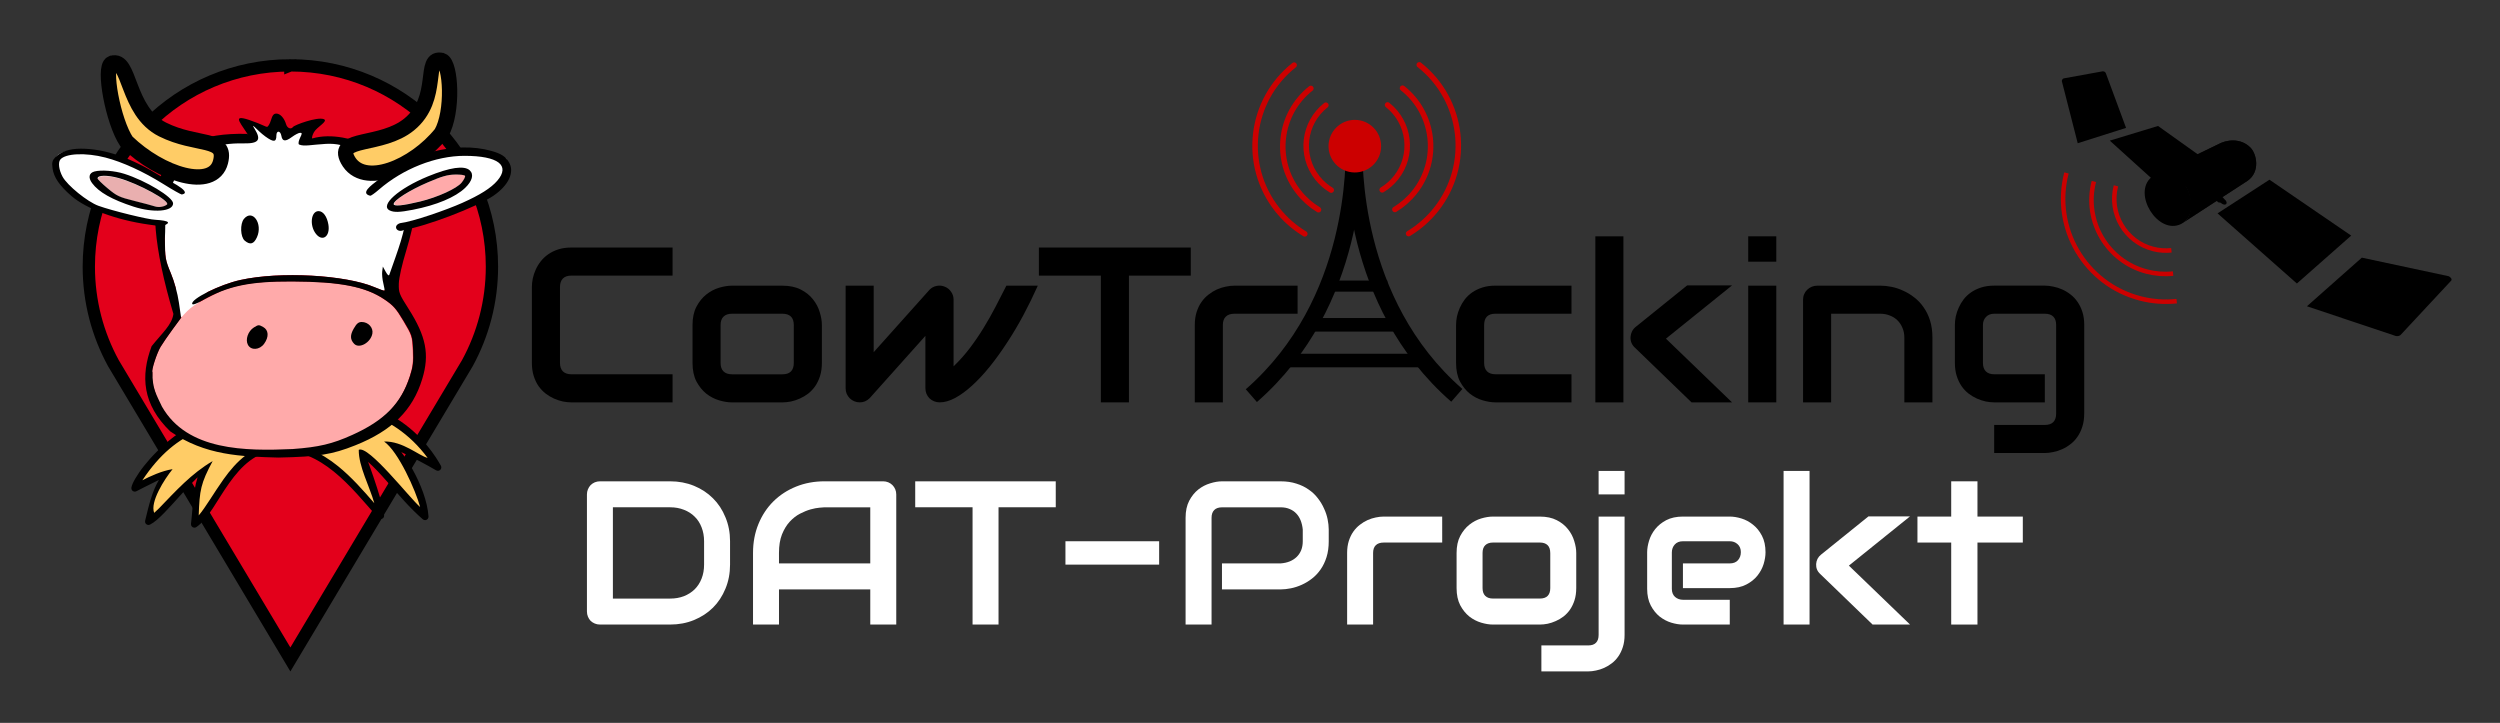 <?xml version="1.0" encoding="UTF-8" standalone="no"?>
<!-- Generator: Adobe Illustrator 16.0.4, SVG Export Plug-In . SVG Version: 6.00 Build 0)  -->

<svg
   xmlns:dc="http://purl.org/dc/elements/1.1/"
   xmlns:cc="http://creativecommons.org/ns#"
   xmlns:rdf="http://www.w3.org/1999/02/22-rdf-syntax-ns#"
   xmlns:svg="http://www.w3.org/2000/svg"
   xmlns="http://www.w3.org/2000/svg"
   xmlns:sodipodi="http://sodipodi.sourceforge.net/DTD/sodipodi-0.dtd"
   xmlns:inkscape="http://www.inkscape.org/namespaces/inkscape"
   version="1.1"
   id="svg2"
   sodipodi:docname="CowTracking_1.svg"
   inkscape:export-filename="/home/stefan/cow-Logos.jpg"
   inkscape:version="0.91 r13725"
   inkscape:export-ydpi="90"
   inkscape:export-xdpi="90"
   x="0px"
   y="0px"
   width="415"
   height="120"
   viewBox="0 0 415 120"
   enable-background="new 0 0 415 700"
   xml:space="preserve"><rect x="0" y="0" width="415" height="120" fill="#333333" stroke="none"/><defs
     id="defs413" /><sodipodi:namedview
     inkscape:cy="-196.89761"
     inkscape:cx="87.409373"
     inkscape:zoom="0.98655546"
     showgrid="false"
     guidetolerance="10"
     gridtolerance="10"
     objecttolerance="10"
     borderopacity="1"
     pagecolor="#ffffff"
     bordercolor="#666666"
     id="namedview72"
     inkscape:current-layer="svg2"
     inkscape:window-maximized="1"
     inkscape:window-y="27"
     inkscape:window-x="0"
     inkscape:window-height="1016"
     inkscape:window-width="1920"
     inkscape:pageshadow="2"
     inkscape:pageopacity="0"
     borderlayer="true" /><g
     id="flowRoot5428"
     transform="translate(0,-580)" /><g
     id="g4631-3-4-7"
     transform="translate(491.308,-1108.283)" /><g
     id="g64"
     transform="translate(1.014,-3.246)"><path
       id="path27-9_4_"
       inkscape:connector-curvature="0"
       sodipodi:nodetypes="sscccsss"
       d="m 47.187,14.095 c -18.512,0 -33.459,14.962 -33.459,33.418 0,5.803 1.482,11.263 4.082,16.02 l 29.378,49.183 29.379,-49.183 c 2.601,-4.757 4.082,-10.217 4.082,-16.021 0,-18.456 -14.945,-33.418 -33.459,-33.418 l -0.003,0.001 z"
       style="fill:#e3001b;stroke:#000000;stroke-width:2.042" /><path
       id="path28-5_4_"
       inkscape:connector-curvature="0"
       d="m 53.626,69.751 c -2.727,0.039 -5.794,0.544 -9.209,1.689 -6.606,-1.385 -12.392,1.13 -16.543,4.286 -2.096,1.592 -3.787,3.35 -4.99,4.872 -0.604,0.762 -1.076,1.468 -1.427,2.069 -0.352,0.604 -0.582,1.085 -0.662,1.527 -0.053,0.311 0.156,0.605 0.467,0.659 0.128,0.021 0.26,-10e-4 0.374,-0.064 0,0 1.956,-1.017 3.734,-1.876 -1.071,1.816 -1.607,3.9 -2.292,6.773 -0.076,0.306 0.108,0.615 0.416,0.689 0.134,0.033 0.274,0.019 0.397,-0.047 0.715,-0.355 1.46,-1.041 2.311,-1.898 0.849,-0.86 1.773,-1.903 2.716,-2.945 0.963,-1.066 1.958,-2.128 2.869,-3.014 -0.225,0.713 -0.396,1.458 -0.52,2.23 -0.312,1.982 -0.389,4.069 -0.577,5.5 -0.038,0.312 0.187,0.599 0.497,0.635 0.138,0.019 0.271,-0.016 0.387,-0.092 2.002,-1.35 3.444,-4.479 5.458,-7.299 2.012,-2.818 4.432,-5.259 8.013,-5.416 3.65,-0.159 6.65,1.312 9.354,3.497 2.701,2.188 5.066,5.087 7.359,7.698 0.21,0.233 0.57,0.255 0.805,0.045 0.135,-0.12 0.204,-0.298 0.188,-0.479 -0.147,-1.438 -0.973,-4.014 -1.757,-6.332 -0.465,-1.364 -0.615,-1.746 -0.908,-2.546 0.964,0.851 2.046,2.008 3.209,3.336 1.779,2.032 3.746,4.361 5.882,6.204 0.238,0.206 0.598,0.183 0.805,-0.058 0.102,-0.115 0.148,-0.268 0.139,-0.418 -0.176,-2.53 -1.304,-5.378 -2.622,-7.768 -0.611,-1.104 -1.264,-2.089 -1.895,-2.911 1.998,0.912 4.267,2.14 5.779,3.021 0.271,0.162 0.621,0.075 0.783,-0.194 0.105,-0.178 0.107,-0.396 0.007,-0.577 -0.739,-1.309 -3.035,-5.164 -7.504,-7.901 -2.793,-1.703 -6.436,-2.961 -11.043,-2.895 l 0,0 z" /><path
       id="path30-5_4_"
       inkscape:connector-curvature="0"
       d="m 69.974,79.257 c -1.438,-0.343 -4.104,-2.803 -7.238,-2.722 2.363,1.624 5.282,8.188 5.991,10.878 -1.685,-1.428 -8.576,-10.326 -10.188,-9.495 -0.033,2.746 1.799,6.047 2.582,8.858 -1.846,-2.128 -3.777,-4.329 -6.012,-6.137 -2.83,-2.292 -6.13,-3.917 -10.115,-3.743 -4.077,0.179 -6.806,2.973 -8.889,5.891 -1.607,2.255 -2.932,4.601 -4.134,6.021 0.146,-4.19 0.331,-5.318 2.314,-9.017 -3.494,2.032 -6.14,4.979 -8.9,7.834 -0.29,0.294 -0.546,0.521 -0.807,0.757 -0.715,-1.798 1.685,-5.58 3.058,-7.256 -1.772,0.272 -3.771,1.195 -5.019,1.85 C 28.38,74.267 34.9,73.111 44.635,72.571 54.671,69.062 64.014,71.24 69.974,79.257 l 0,0 z"
       style="fill:#ffcc66" /><path
       id="path36-7_4_"
       inkscape:connector-curvature="0"
       d="m 56.027,26.904 c -4.729,-0.509 -6.224,0.035 -6.624,-2.149 -1.974,0.447 -3.633,-0.061 -4.217,-0.177 -1.226,0.208 -1.733,1.355 -4.507,-0.867 -0.708,-0.51 -0.201,0.827 0.157,1.974 -4.397,0.377 -14.696,-1.458 -14.771,13.854 0.139,0.236 0.213,0.585 0.248,1.117 0.036,0.533 0.042,1.255 0.047,2.206 0.01,1.608 0.024,2.492 0.155,3.251 0.131,0.758 0.365,1.385 0.823,2.481 0.295,0.707 0.574,1.53 0.808,2.38 -0.241,2.233 0.103,5.438 1.65,4.964 0.925,-0.282 2.941,-3.855 3.689,-4.238 0.807,-0.401 1.724,-0.8 2.655,-1.146 0.937,-0.35 1.878,-0.641 2.733,-0.827 1.643,-0.363 3.555,-0.609 5.575,-0.728 2.02,-0.115 4.15,-0.111 6.227,0 2.074,0.112 4.096,0.346 5.901,0.667 0.901,0.162 1.756,0.342 2.529,0.554 0.775,0.212 1.476,0.45 2.081,0.711 0.833,0.354 1.562,0.608 1.615,0.564 2.62,-3.214 2.509,-6.351 3.511,-9.81 0.24,-1.088 -0.104,-2.379 -0.017,-3.18 -0.104,-6.027 -5.737,-8.741 -10.268,-11.601 l 0,0 z"
       style="fill:#ffffff" /><path
       id="path38-1_4_"
       inkscape:connector-curvature="0"
       d="m 35.662,51.571 c 1.046,-0.413 2.12,-0.736 3.274,-0.982 1.157,-0.244 2.395,-0.405 3.789,-0.513 1.396,-0.104 2.94,-0.154 4.706,-0.146 1.986,0.008 3.749,0.072 5.312,0.188 1.562,0.115 2.926,0.288 4.146,0.527 1.221,0.24 2.297,0.544 3.261,0.924 0.967,0.38 1.818,0.827 2.609,1.363 0.736,0.5 1.233,0.887 1.692,1.407 0.459,0.521 0.877,1.18 1.489,2.215 0.695,1.172 1.07,1.815 1.273,2.446 0.203,0.634 0.24,1.249 0.295,2.405 0.045,0.955 0.045,1.663 -0.031,2.316 -0.076,0.651 -0.234,1.249 -0.479,2.009 -0.376,1.166 -0.814,2.224 -1.366,3.182 -0.552,0.958 -1.216,1.827 -1.988,2.625 -0.771,0.797 -1.647,1.519 -2.687,2.199 -1.036,0.682 -2.227,1.321 -3.571,1.938 -0.823,0.375 -1.588,0.687 -2.329,0.951 -0.741,0.268 -1.465,0.493 -2.221,0.676 -1.513,0.359 -3.143,0.573 -5.296,0.731 -1.956,0.089 -4.043,0.146 -6.118,0.073 -1.037,-0.035 -2.066,-0.104 -3.09,-0.22 -1.024,-0.116 -2.031,-0.275 -3.015,-0.499 -0.98,-0.226 -1.945,-0.507 -2.855,-0.865 -0.911,-0.358 -1.77,-0.798 -2.578,-1.319 -0.81,-0.521 -1.569,-1.136 -2.252,-1.848 -0.682,-0.711 -1.292,-1.521 -1.816,-2.448 -0.446,-0.815 -0.761,-1.503 -0.932,-2.111 -1.376,-4.259 -0.615,-1.19 -0.621,-3.693 -0.116,-0.101 0.053,-0.883 0.341,-1.788 0.289,-0.905 0.695,-1.924 1.012,-2.449 0.345,-0.575 1.24,-1.903 2.003,-2.947 l 1.383,-1.891 c 1.6,-1.779 2.06,-2.253 6.66,-4.456 l 0,0 z"
       style="fill:#ffaaaa" /><path
       id="path40-5_4_"
       inkscape:connector-curvature="0"
       d="m 24.156,60.716 c 1.769,-2.213 3.362,-3.531 3.616,-5.353 -6.547,-22.071 -2.613,-30.214 12.167,-29.897 0.13,-0.1 0.701,0.895 0.127,0.016 -1.529,-2.343 -2.817,-3.57 1.738,-1.79 0.673,0.263 1.315,0.605 1.496,0.611 0.182,0.005 0.479,-0.488 0.661,-1.098 0.251,-0.84 0.468,-1.104 0.9,-1.104 0.638,0 1.317,0.75 1.618,1.777 0.192,0.656 0.811,0.9 1.14,0.452 0.247,-0.336 3.959,-1.706 5.085,-1.317 0.888,0.306 -1.104,1.295 -1.595,2.165 -0.256,0.451 -0.39,0.927 -0.297,1.053 3.255,-0.937 6.882,0.104 9.961,1.31 2.95,1.423 6.42,5.12 7.037,11.244 -0.099,1.196 -0.686,3.761 -1.376,6.012 -0.73,2.391 -1.22,4.552 -1.244,5.521 -0.038,1.498 0.062,1.75 1.604,4.171 2.933,4.597 3.521,7.592 2.288,11.654 -1.574,5.188 -5.004,8.592 -11.12,11.028 -3.853,1.534 -6.089,1.893 -12.77,2.032 C 39.124,79.032 33.048,78.897 27.24,74.849 22.619,70.363 22.308,65.658 24.156,60.716 l 0,0 z m 23.432,17.068 c 4.311,-0.312 6.558,-0.843 9.852,-2.328 5.39,-2.429 8.114,-5.216 9.62,-9.833 0.49,-1.505 0.595,-2.394 0.505,-4.283 -0.107,-2.289 -0.173,-2.481 -1.562,-4.803 -1.229,-2.049 -1.713,-2.595 -3.188,-3.584 -3.165,-2.126 -7.377,-2.944 -15.321,-2.977 -7.062,-0.029 -10.655,0.727 -14.908,3.137 -1.016,0.574 -1.608,0.783 -1.687,0.592 -0.312,-0.795 4.568,-3.229 7.99,-3.983 6.571,-1.45 17.452,-0.859 22.312,1.212 0.833,0.354 1.558,0.607 1.609,0.562 0.051,-0.045 -0.035,-0.598 -0.193,-1.229 -0.16,-0.631 -0.242,-1.515 -0.185,-1.959 l 0.107,-0.812 0.474,0.858 c 0.312,0.562 0.521,0.729 0.604,0.491 2.769,-7.978 5.611,-13.728 -2.783,-18.989 -2.246,-1.151 -4.205,-2.928 -7.737,-2.729 -2.468,0.14 -3.603,0.47 -4.45,0.112 -0.215,-0.09 -0.067,-0.672 0.162,-1.138 0.345,-0.694 0.344,-0.812 -0.01,-0.812 -0.229,0 -0.851,0.324 -1.386,0.72 -1.059,0.78 -1.558,0.721 -1.717,-0.209 -0.153,-0.899 -0.83,-0.943 -0.83,-0.055 0,1.106 -0.455,1.147 -1.822,0.163 -1.415,-1.02 -2.612,-2.626 -1.754,-1.212 1.027,1.698 0.757,2.404 -1.867,2.351 -9.076,-0.188 -12.41,5.224 -12.932,11.771 -0.113,1.418 -0.039,2.385 -0.136,4.037 0.019,3.217 0.072,3.544 0.987,5.735 0.59,1.414 1.116,3.323 1.341,4.868 l 0.37,2.543 -1.383,1.879 c -0.761,1.033 -1.666,2.347 -2.011,2.914 -0.632,1.038 -1.585,4.005 -1.354,4.2 -0.066,2.82 0.699,3.843 1.562,5.739 4.197,7.361 13.897,7.402 21.721,7.051 l 0,0 z M 40.145,60.493 c -0.471,-0.87 0.011,-2.281 0.987,-2.891 0.744,-0.465 0.825,-0.471 1.531,-0.08 0.929,0.513 0.996,1.646 0.166,2.792 -0.753,1.04 -2.167,1.134 -2.684,0.179 l 0,0 z m 17.626,-0.179 c -0.672,-0.707 -0.689,-1.438 -0.065,-2.521 0.482,-0.842 0.792,-1.097 1.321,-1.097 1.098,0 1.957,0.942 1.771,1.937 -0.286,1.502 -2.19,2.561 -3.027,1.681 l 0,0 z M 39.617,43.201 c -0.734,-0.618 -0.812,-2.805 -0.131,-3.625 1.416,-1.701 3.176,0.792 2.152,3.053 -0.514,1.142 -1.134,1.318 -2.021,0.572 l 0,0 z M 51.42,42.052 c -1.09,-1.4 -0.811,-3.76 0.449,-3.76 0.762,0 1.41,0.896 1.633,2.248 0.32,1.962 -0.991,2.912 -2.082,1.512 l 0,0 z" /><g
       id="g42-2_4_"
       transform="matrix(1.261,-0.193,0.168,1.261,-137.04,61.835)"><path
         id="path44-3_4_"
         inkscape:connector-curvature="0"
         d="m 125.09,-18.976 c 2.572,-0.409 1.042,6.464 5.441,9.539 4.166,2.908 8.201,2.181 6.915,5.334 -1.45,3.551 -7.875,0.531 -11.776,-4.483 -1.399,-2.896 -1.748,-10.083 -0.58,-10.39 l 0,0 z"
         style="fill:#ffcc66;stroke:#000000;stroke-width:1.998" /></g><path
       id="path46-8_4_"
       inkscape:connector-curvature="0"
       d="m 72.352,13.295 c -3.266,-0.814 -0.138,6.27 -5.44,10.603 -4.604,3.761 -12.29,2.008 -10.193,5.888 2.561,4.735 11,1.215 15.521,-4.411 2.051,-3.556 1.584,-11.555 0.112,-12.08 l 0,0 z"
       style="fill:#ffcc66;stroke:#000000;stroke-width:2.544" /><g
       id="g48-7_4_"
       transform="matrix(0.959,0,0,0.897,-203.873,712.44)"><path
         id="path50-2_4_"
         inkscape:connector-curvature="0"
         d="m 292.273,-763.014 c -1.347,-10e-4 -2.728,0.178 -4.127,0.548 -1.397,0.369 -2.801,0.293 -4.175,0.998 -1.377,0.705 -2.735,1.567 -4.024,2.571 -1.286,1.003 -2.763,1.973 -3.885,3.235 -0.714,0.8 -1.601,1.632 -1.763,1.632 -2.691,1.868 -3.89,6.909 5.094,6.532 0.139,-0.181 0.356,-0.315 0.644,-0.423 0.288,-0.108 0.646,-0.182 1.114,-0.254 1.176,-0.173 3.108,-0.781 5.118,-1.559 2.01,-0.779 4.105,-1.724 5.57,-2.571 1.668,-0.964 3.002,-1.864 4.076,-2.742 1.071,-0.877 1.87,-1.733 2.452,-2.611 0.309,-0.465 0.554,-0.912 0.716,-1.329 0.162,-0.417 0.244,-0.813 0.261,-1.181 0.017,-0.368 -0.032,-0.696 -0.157,-1.011 -0.124,-0.316 -0.311,0.018 -0.574,-0.24 -0.263,-0.258 -0.592,-0.498 -0.99,-0.696 -0.397,-0.198 -0.863,-0.369 -1.393,-0.505 -1.063,-0.266 -2.39,-0.392 -3.957,-0.394 l 0,0 0,0 z"
         style="fill:#ffffff" /><path
         id="path52-1_4_"
         inkscape:connector-curvature="0"
         d="m 290.378,-758.375 c 0.922,-0.024 1.684,0.096 1.748,0.259 0.063,0.16 -0.196,0.716 -0.582,1.23 -0.203,0.272 -0.561,0.572 -1.034,0.89 -0.474,0.318 -1.074,0.65 -1.731,0.974 -1.319,0.643 -2.916,1.248 -4.451,1.649 -1.491,0.39 -2.631,0.635 -3.4,0.711 -0.383,0.039 -0.68,0.024 -0.873,-0.015 -0.192,-0.038 -0.29,-0.108 -0.29,-0.228 0,-0.172 0.174,-0.43 0.486,-0.728 0.312,-0.297 0.766,-0.634 1.311,-1.003 1.093,-0.74 2.573,-1.582 4.144,-2.299 1.219,-0.557 2.065,-0.901 2.769,-1.117 0.695,-0.213 1.253,-0.307 1.903,-0.323 l 0,0 z"
         style="fill:#ffaaaa" /><path
         id="path54-9_4_"
         inkscape:connector-curvature="0"
         d="m 280.775,-749.328 c 2.184,-0.27 8.028,-2.443 10.752,-3.744 3.102,-1.48 4.995,-2.759 6.08,-4.109 2.302,-2.86 0.156,-4.603 -5.67,-4.61 -5.005,0 -10.651,2.387 -14.837,6.271 -0.661,0.614 -1.322,1.119 -1.474,1.119 -1.777,-0.455 0.153,-1.924 1.324,-2.894 5.35,-4.997 13.489,-7.247 19.6,-5.418 1.716,0.513 2.452,1.012 3.063,2.073 1.047,1.826 -0.013,4.3 -2.679,6.241 -2.851,2.074 -11.713,5.68 -15.448,6.308 -1.207,0.702 -2.067,-0.752 -0.711,-1.237 l 0,0 z m -1.787,-2.358 c -1.766,-0.926 1.526,-4.062 6.61,-6.298 3.811,-1.673 6.306,-2.061 7.247,-1.119 0.747,0.746 0.446,1.968 -0.803,3.249 -1.689,1.729 -4.954,3.193 -9.029,4.042 -2.3,0.482 -3.288,0.513 -4.025,0.126 l 0,0 z m 5.244,-1.643 c 3.071,-0.801 6.408,-2.426 7.219,-3.516 0.385,-0.516 0.647,-1.071 0.584,-1.231 -0.064,-0.166 -0.819,-0.275 -1.744,-0.251 -1.3,0.034 -2.24,0.32 -4.678,1.436 -3.143,1.436 -5.94,3.329 -5.94,4.021 -10e-4,0.476 1.571,0.318 4.559,-0.459 z" /></g><g
       id="g56-9_4_"
       transform="matrix(0.959,0,0,0.897,-133.676,684.423)"><path
         id="path58-3_4_"
         inkscape:connector-curvature="0"
         d="m 170.113,-723.49 c -0.173,0 -1.681,-0.948 -3.347,-2.098 -1.805,-1.246 -3.661,-2.354 -5.445,-3.256 -1.781,-0.902 -3.493,-1.608 -5.019,-2.047 -0.896,-0.257 -1.808,-0.435 -2.671,-0.541 -0.863,-0.109 -1.676,-0.143 -2.42,-0.106 -0.741,0.037 -1.399,0.137 -1.927,0.315 -0.528,0.18 -0.925,0.439 -1.149,0.754 -0.21,0.293 -0.276,0.806 -0.204,1.416 0.073,0.61 0.269,1.315 0.592,1.976 0.214,0.44 0.604,0.974 1.096,1.539 0.496,0.571 1.106,1.182 1.744,1.749 0.632,0.571 1.291,1.11 1.927,1.557 0.635,0.45 1.244,0.798 1.741,1 1.238,0.495 3.515,1.193 5.63,1.767 2.115,0.573 4.068,1.025 4.682,1.032 0.594,0.009 1.049,-0.002 1.384,0.071 -0.808,0.156 8.549,1.981 3.386,-5.128 l 0,0 z"
         style="fill:#ffffff" /><path
         id="path60-7_4_"
         inkscape:connector-curvature="0"
         d="m 156.354,-726.796 c 0.657,-0.013 1.566,0.133 2.557,0.418 0.86,0.253 1.864,0.643 2.865,1.101 1.001,0.459 2.002,0.99 2.881,1.505 0.875,0.513 1.617,1.012 2.105,1.424 0.242,0.206 0.421,0.382 0.518,0.535 0.094,0.15 0.103,0.28 0.014,0.356 -0.242,0.211 -0.615,0.344 -1.004,0.404 -0.389,0.06 -0.789,0.045 -1.118,-0.083 -0.334,-0.125 -1.91,-0.582 -3.495,-1.002 -1.322,-0.352 -2.092,-0.574 -2.72,-0.89 -0.628,-0.316 -1.125,-0.725 -1.926,-1.44 -0.962,-0.858 -1.749,-1.688 -1.749,-1.845 0,-0.158 0.107,-0.277 0.292,-0.356 0.185,-0.078 0.451,-0.123 0.78,-0.127 l 0,0 z"
         style="fill:#e9afaf" /><path
         id="path62-1_4_"
         inkscape:connector-curvature="0"
         d="m 166.319,-717.499 -2.272,-0.341 c -5.532,-0.831 -10.799,-2.912 -13.335,-5.27 -2.094,-1.942 -3.066,-3.461 -3.281,-5.114 -0.14,-1.085 -0.056,-1.463 0.458,-2.048 0.918,-1.046 2.469,-1.609 4.433,-1.609 4.188,0 8.681,1.663 13.941,5.162 0.221,0.219 5.774,2.864 3.548,3.322 -0.165,0 -1.608,-0.875 -3.203,-1.94 -3.457,-2.307 -7.096,-4.087 -10.016,-4.898 -3.431,-0.952 -6.962,-0.781 -7.826,0.379 -0.401,0.541 -0.231,1.919 0.388,3.147 0.82,1.628 4.322,4.67 6.223,5.403 2.371,0.917 8.697,2.575 9.876,2.588 2.421,0.159 2.852,0.556 1.066,1.219 l 0,0 z m -4.87,-3.654 c -3.73,-1.291 -6.034,-2.689 -7.178,-4.356 -0.704,-1.028 -0.542,-1.876 0.416,-2.15 1.157,-0.33 3.482,-0.141 5.144,0.424 3.745,1.264 8.463,4.319 8.463,5.479 10e-4,1.511 -3.365,1.806 -6.845,0.603 l 0,0 z m 5.782,-0.382 c 0.694,-0.608 -4.95,-3.918 -8.388,-4.918 -1.983,-0.575 -3.619,-0.545 -3.619,0.071 0,0.158 0.787,0.988 1.749,1.845 1.601,1.429 1.99,1.623 4.636,2.328 1.59,0.425 3.163,0.873 3.494,1.001 0.657,0.251 1.639,0.099 2.128,-0.327 l 0,0 z" /></g></g><g
     id="g113"
     transform="translate(1.014,-3.246)"><path
       id="path28-0-2-1_1_"
       inkscape:connector-curvature="0"
       d="m 342.018,31.956 c -2.373,9.128 3.104,18.451 12.229,20.824 1.979,0.515 4.036,0.67 6.071,0.457"
       style="fill:none;stroke:#cc0000;stroke-width:0.75" /><path
       id="path30-3-6-8_1_"
       inkscape:connector-curvature="0"
       d="m 346.568,33.37 c -1.705,6.561 2.23,13.259 8.789,14.964 1.423,0.369 2.9,0.48 4.363,0.328"
       style="fill:none;stroke:#cc0000;stroke-width:0.75" /><path
       id="path32-2-1_1_"
       inkscape:connector-curvature="0"
       d="m 350.232,34.091 c -1.193,4.593 1.562,9.281 6.151,10.477 0.996,0.26 2.029,0.337 3.055,0.229"
       style="fill:none;stroke:#cc0000;stroke-width:0.75" /></g><g
     id="g4419-8_1_"
     transform="translate(300.582,-242.901)"
     style="stroke:none"><g
       id="g4475-1_1_"
       transform="translate(293.761,-161.706)"
       style="stroke:none"><g
         id="g25-9_1_"
         transform="matrix(0.03,0.003,-0.005,0.03,-414.978,861.235)"
         style="stroke:none"><path
           id="path27-6-1_1_"
           inkscape:connector-curvature="0"
           d="m 3603.207,-14508.229 262.031,-154.742 -381.717,-209.324 -249.229,106.1 368.908,257.934 0.01,0.03 z"
           style="stroke:none" /><path
           id="path29-6_1_"
           inkscape:connector-curvature="0"
           d="m 3637.596,-14769.611 -152.008,-84.719 -86.552,38.943 147.253,96.023 91.307,-50.247 0,0 z m -361.557,8.535 152.283,106.922 100.883,-55.719 -148.963,-97.26 -104.166,46.084 -0.037,-0.03 z m 269.44,61.722 -99.6,56.281 158.312,109.967 105.102,-59.926 -163.814,-106.322 0,0 z m 179.61,96.239 103.708,-59.957 -174.633,-97.438 -91.766,51.035 162.691,106.36 0,0 z"
           style="stroke:none" /></g><g
         id="g31-1_1_"
         transform="matrix(0.02,0.008,-0.018,0.03,-344.574,826.359)"
         style="stroke:none"><path
           id="path33-5_1_"
           inkscape:connector-curvature="0"
           d="m -5792.501,-11721.225 261.998,-154.717 -355.357,-208.127 c -8.973,-4.117 -15.238,-5.418 -27.516,-2.953 l -233.326,101.453 c -5.979,4.016 -5.953,9.207 -2.137,15.178 l 356.338,249.166 0,0 z"
           style="stroke:none" /><path
           id="path35-0_1_"
           inkscape:connector-curvature="0"
           d="m -5754.552,-11984.666 -145.252,-87.797 -96.805,44.068 147.225,96.047 94.832,-52.318 0,0 z m -364.998,10.578 152.289,106.943 100.83,-55.725 -148.92,-97.266 -104.176,46.074 -0.023,-0.03 z m 269.387,61.75 -99.605,56.264 158.305,109.959 105.082,-59.918 -163.782,-106.305 0,0 z m 179.559,96.238 103.742,-59.941 -171.094,-99.508 -95.324,53.068 162.676,106.381 0,0 z"
           style="stroke:none" /></g><path
         id="path37-9_1_"
         inkscape:connector-curvature="0"
         d="m -233.349,431.453 c -0.557,-0.491 -0.065,-0.909 0.431,-0.45 l 0.933,0.646 c 0.591,0.329 -0.158,0.938 -0.554,0.772 l -0.887,-0.909 0.077,-0.059 0,0 z"
         style="stroke:none" /><path
         id="path39-6_1_"
         inkscape:connector-curvature="0"
         d="m -231.855,441.514 c 1.847,-1.184 1.453,-5.252 -0.42,-6.898 -1.467,-1.3 -3.356,-1.611 -4.646,-0.837 l 10.728,-5.188 c 1.417,-0.811 3.767,-1.137 5.411,0.502 1.072,1.068 1.667,4.021 -0.449,5.517 l -10.624,6.904 0,0 z"
         style="stroke:none" /><path
         id="path43-1_1_"
         inkscape:connector-curvature="0"
         d="m -237.193,434.008 c 1.396,-1.173 3.258,-0.929 4.877,0.506 2.021,1.826 2.631,5.994 0.036,7.275 -3.834,1.894 -8.146,-5.064 -4.913,-7.781 z"
         style="stroke:none" /><path
         id="path45-3_1_"
         inkscape:connector-curvature="0"
         enable-background="new    "
         d="m -231.855,441.514 c 1.847,-1.184 1.453,-5.252 -0.42,-6.898 -1.467,-1.3 -3.356,-1.611 -4.646,-0.837 l 10.728,-5.188 c 1.417,-0.811 3.767,-1.137 5.411,0.502 1.072,1.068 1.667,4.021 -0.449,5.517 l -10.624,6.904 0,0 z"
         style="opacity:0.7;stroke:none" /><g
         id="g49-4_1_"
         transform="matrix(0.035,-0.002,0.001,0.048,-429.229,861.868)"
         style="stroke:none"><path
           id="path51-3_1_"
           inkscape:connector-curvature="0"
           d="m 6412.742,-8278.582 262.033,-154.744 -381.703,-209.291 -249.258,106.072 368.93,257.943 0,0.02 z"
           style="stroke:none" /><path
           id="path53-4_1_"
           inkscape:connector-curvature="0"
           d="m 6453.574,-8535.893 -158.453,-88.852 -86.555,38.963 150.477,97.701 94.531,-47.812 0,0 z m -367.996,4.434 152.279,106.914 103.031,-52.525 -151.137,-100.467 -104.173,46.078 z m 272.652,63.383 -102.799,54.611 158.303,109.959 105.074,-59.936 -160.578,-104.634 0,0 z m 176.391,94.57 103.725,-59.945 -164.963,-92.436 -97.145,50.057 158.383,102.324 0,0 z"
           style="stroke:none" /></g><g
         id="g55-6_1_"
         transform="matrix(0.039,9.9544929e-5,0.007,0.052,-461.876,837.918)"
         style="stroke:none"><path
           id="path57-0_1_"
           inkscape:connector-curvature="0"
           d="m 8127.527,-7279.003 247.727,-174.695 c 4.188,-5.824 -2.168,-10.158 -8.604,-13.389 l -359.541,-58.643 -261.611,155.684 361.312,94.232 c 7.647,1.237 14.491,0.01 20.717,-3.189 l 0,0 z"
           style="stroke:none" /><path
           id="path59-1_1_"
           inkscape:connector-curvature="0"
           d="m 8156.896,-7485.983 -148.602,-26.25 -90.979,55.756 146.57,33.281 92.984,-62.787 0.027,0 z m -368.763,107.894 151.205,40.432 106.506,-73.123 -148.252,-33.764 -109.434,66.455 -0.025,0 z m 273.904,-29.068 -105.225,73.18 157.236,41.09 111.057,-77.645 -163.068,-36.625 0,0 z m 179.836,24.119 102.855,-71.627 -170.117,-28.109 -94.643,62.717 161.905,37.019 0,0 z"
           style="stroke:none" /></g><path
         id="path61-5_1_"
         inkscape:connector-curvature="0"
         d="m -225.662,438.308 c 0.781,0.66 1.329,-0.021 0.603,-0.608 l -1.066,-1.146 c -0.568,-0.743 -1.321,0.392 -1.021,0.899 l 1.17,0.808 0.122,-0.064 0.192,0.111 0,0 z"
         style="stroke:none" /></g></g><g
     id="flowRoot4204-6-7"
     transform="matrix(0.861,0,0,0.861,-65.484,540.927)"><path
       id="path4543-6-5"
       inkscape:connector-curvature="0"
       d="m 205.725,-550.678 -19.525,0 c -0.5,0 -1.041,-0.058 -1.624,-0.169 -0.567,-0.125 -1.138,-0.312 -1.707,-0.563 -0.555,-0.25 -1.089,-0.568 -1.603,-0.957 -0.514,-0.403 -0.971,-0.879 -1.374,-1.436 -0.389,-0.567 -0.701,-1.222 -0.937,-1.957 -0.236,-0.75 -0.354,-1.589 -0.354,-2.519 l 0,-14.654 c 0,-0.499 0.056,-1.031 0.167,-1.603 0.125,-0.583 0.312,-1.152 0.56,-1.707 0.252,-0.568 0.575,-1.109 0.98,-1.623 0.403,-0.514 0.879,-0.965 1.436,-1.353 0.567,-0.403 1.222,-0.72 1.957,-0.956 0.736,-0.236 1.569,-0.354 2.499,-0.354 l 19.525,0 0,5.413 -19.525,0 c -0.708,0 -1.25,0.187 -1.624,0.561 -0.372,0.373 -0.559,0.929 -0.559,1.664 l 0,14.612 c 0,0.694 0.187,1.235 0.559,1.624 0.389,0.374 0.93,0.56 1.624,0.56 l 19.525,0 0,5.417 0,0 z" /><path
       id="path4545-4-4"
       inkscape:connector-curvature="0"
       d="m 234.513,-558.276 c 0,0.93 -0.118,1.768 -0.354,2.519 -0.236,0.735 -0.548,1.387 -0.937,1.957 -0.388,0.555 -0.839,1.033 -1.353,1.436 -0.513,0.389 -1.054,0.708 -1.623,0.957 -0.556,0.251 -1.124,0.438 -1.707,0.563 -0.567,0.111 -1.108,0.167 -1.623,0.167 l -9.764,0 c -0.749,0 -1.568,-0.133 -2.456,-0.396 -0.888,-0.264 -1.714,-0.694 -2.477,-1.291 -0.75,-0.61 -1.383,-1.395 -1.894,-2.352 -0.5,-0.971 -0.75,-2.155 -0.75,-3.558 l 0,-7.326 c 0,-1.387 0.25,-2.56 0.75,-3.517 0.513,-0.972 1.144,-1.756 1.894,-2.352 0.763,-0.61 1.589,-1.048 2.477,-1.311 0.888,-0.263 1.707,-0.396 2.456,-0.396 l 9.765,0 c 1.386,0 2.568,0.251 3.539,0.751 0.972,0.499 1.756,1.131 2.35,1.893 0.599,0.751 1.03,1.57 1.292,2.457 0.279,0.888 0.415,1.715 0.415,2.477 l 0,7.322 z m -5.412,-7.285 c 0,-0.75 -0.188,-1.304 -0.563,-1.665 -0.374,-0.362 -0.916,-0.542 -1.623,-0.542 l -9.724,0 c -0.719,0 -1.268,0.188 -1.645,0.564 -0.374,0.362 -0.561,0.896 -0.561,1.604 l 0,7.327 c 0,0.708 0.187,1.249 0.561,1.623 0.375,0.373 0.923,0.56 1.645,0.56 l 9.724,0 c 0.735,0 1.283,-0.187 1.641,-0.56 0.362,-0.374 0.542,-0.917 0.542,-1.623 l 0,-7.286 0.002,0 0,-0.002 z" /><path
       id="path4547-4-6"
       inkscape:connector-curvature="0"
       d="m 276.145,-573.18 c -0.861,1.927 -1.791,3.829 -2.79,5.703 -0.997,1.86 -2.045,3.623 -3.143,5.288 -1.082,1.665 -2.193,3.205 -3.33,4.621 -1.138,1.402 -2.27,2.616 -3.394,3.643 -1.109,1.013 -2.199,1.81 -3.268,2.393 -1.055,0.567 -2.054,0.854 -2.998,0.854 -0.388,0 -0.75,-0.07 -1.082,-0.211 -0.333,-0.136 -0.625,-0.326 -0.877,-0.559 -0.25,-0.252 -0.441,-0.542 -0.583,-0.874 -0.136,-0.332 -0.208,-0.694 -0.208,-1.083 l 0,-10.095 -10.741,12.01 c -0.278,0.278 -0.583,0.483 -0.914,0.624 -0.321,0.126 -0.651,0.188 -0.998,0.188 -0.375,0 -0.729,-0.07 -1.063,-0.211 -0.321,-0.136 -0.602,-0.326 -0.854,-0.559 -0.251,-0.252 -0.449,-0.542 -0.602,-0.874 -0.138,-0.332 -0.209,-0.694 -0.209,-1.083 l 0,-19.773 5.41,0 0,12.824 10.783,-12.052 c 0.388,-0.389 0.846,-0.632 1.374,-0.728 0.541,-0.11 1.068,-0.056 1.582,0.168 0.513,0.209 0.915,0.541 1.207,0.998 0.305,0.446 0.458,0.937 0.458,1.478 l 0,12.866 c 1.166,-1.124 2.22,-2.309 3.163,-3.559 0.944,-1.249 1.818,-2.533 2.622,-3.851 0.819,-1.333 1.582,-2.679 2.289,-4.039 0.725,-1.375 1.423,-2.74 2.104,-4.1 l 6.058,0 0,-0.005 0.004,0 z" /><path
       id="path4549-5-3"
       inkscape:connector-curvature="0"
       d="m 305.641,-575.116 -11.928,0 0,24.438 -5.413,0 0,-24.438 -11.948,0 0,-5.414 29.287,0 0,5.414 0.002,0 z" /><path
       id="path4551-0-1"
       inkscape:connector-curvature="0"
       d="m 326.227,-567.768 -12.177,0 c -0.735,0 -1.291,0.188 -1.665,0.564 -0.374,0.362 -0.563,0.896 -0.563,1.604 l 0,14.924 -5.411,0 0,-14.924 c 0,-0.93 0.118,-1.764 0.354,-2.5 0.236,-0.735 0.548,-1.379 0.937,-1.935 0.402,-0.568 0.862,-1.047 1.376,-1.436 0.513,-0.404 1.048,-0.728 1.603,-0.98 0.569,-0.25 1.138,-0.43 1.707,-0.541 0.583,-0.125 1.124,-0.185 1.623,-0.185 l 12.219,0 0,5.409 -0.003,0 0,0 z" /><path
       id="path4553-6-2"
       inkscape:connector-curvature="0"
       d="m 379.037,-550.678 -14.676,0 c -0.75,0 -1.569,-0.135 -2.457,-0.397 -0.887,-0.263 -1.715,-0.693 -2.476,-1.292 -0.752,-0.609 -1.38,-1.395 -1.894,-2.35 -0.5,-0.971 -0.75,-2.157 -0.75,-3.559 l 0,-7.327 c 0,-0.514 0.056,-1.055 0.167,-1.623 0.125,-0.569 0.312,-1.132 0.559,-1.687 0.253,-0.569 0.569,-1.11 0.958,-1.623 0.402,-0.514 0.881,-0.965 1.436,-1.353 0.569,-0.389 1.223,-0.701 1.958,-0.937 0.735,-0.236 1.57,-0.354 2.499,-0.354 l 14.676,0 0,5.409 -14.676,0 c -0.708,0 -1.249,0.18 -1.623,0.542 -0.361,0.361 -0.541,0.915 -0.541,1.665 l 0,7.285 c 0,0.708 0.187,1.249 0.561,1.624 0.373,0.373 0.921,0.559 1.645,0.559 l 14.634,0 0,5.418 z" /><path
       id="path4555-3-0"
       inkscape:connector-curvature="0"
       d="m 409.989,-550.678 -7.806,0 -10.908,-10.536 c -0.61,-0.555 -0.896,-1.249 -0.854,-2.079 0.027,-0.388 0.126,-0.752 0.293,-1.082 0.18,-0.347 0.423,-0.641 0.729,-0.877 l 9.887,-7.973 8.659,0 -12.74,10.263 12.74,12.284 z m -20.94,0 -5.411,0 0,-32.015 5.411,0 0,32.015 z" /><path
       id="path4557-5-0"
       inkscape:connector-curvature="0"
       d="m 418.524,-577.801 -5.415,0 0,-4.892 5.415,0 0,4.892 z m 0,27.123 -5.415,0 0,-22.502 5.415,0 0,22.502 z" /><path
       id="path4559-0-9"
       inkscape:connector-curvature="0"
       d="m 448.624,-550.678 -5.413,0 0,-12.49 c 0,-0.708 -0.126,-1.338 -0.374,-1.894 -0.236,-0.568 -0.561,-1.055 -0.978,-1.456 -0.417,-0.403 -0.911,-0.708 -1.478,-0.917 -0.557,-0.222 -1.159,-0.333 -1.811,-0.333 l -9.471,0 0,17.092 -5.414,0 0,-19.816 c 0,-0.374 0.068,-0.721 0.21,-1.04 0.137,-0.333 0.331,-0.618 0.582,-0.854 0.251,-0.251 0.542,-0.443 0.875,-0.583 0.333,-0.138 0.687,-0.209 1.063,-0.209 l 12.2,0 c 0.678,0 1.394,0.076 2.144,0.229 0.763,0.151 1.512,0.404 2.248,0.75 0.75,0.331 1.458,0.762 2.123,1.291 0.677,0.514 1.276,1.146 1.79,1.894 0.526,0.736 0.944,1.589 1.249,2.561 0.305,0.971 0.458,2.068 0.458,3.288 l 0,12.489 -0.002,0 0,-0.002 z" /><path
       id="path4561-4-4"
       inkscape:connector-curvature="0"
       d="m 477.889,-548.515 c 0,0.929 -0.119,1.764 -0.355,2.5 -0.236,0.749 -0.548,1.401 -0.937,1.957 -0.388,0.568 -0.837,1.047 -1.352,1.436 -0.514,0.403 -1.055,0.728 -1.623,0.978 -0.556,0.253 -1.124,0.431 -1.707,0.542 -0.567,0.125 -1.109,0.187 -1.622,0.187 l -9.763,0 0,-5.413 9.763,0 c 0.735,0 1.283,-0.187 1.645,-0.561 0.361,-0.374 0.541,-0.917 0.541,-1.624 l 0,-17.09 c 0,-0.708 -0.18,-1.242 -0.541,-1.603 -0.362,-0.374 -0.91,-0.565 -1.645,-0.565 l -9.763,0 c -0.666,0 -1.193,0.21 -1.581,0.625 -0.389,0.404 -0.583,0.915 -0.583,1.54 l 0,7.327 c 0,0.708 0.187,1.249 0.561,1.624 0.373,0.373 0.922,0.559 1.645,0.559 l 9.722,0 0,5.415 -9.761,0 c -0.514,0 -1.055,-0.058 -1.623,-0.168 -0.569,-0.126 -1.138,-0.313 -1.707,-0.564 -0.555,-0.25 -1.089,-0.568 -1.603,-0.957 -0.516,-0.403 -0.964,-0.879 -1.353,-1.436 -0.388,-0.567 -0.701,-1.222 -0.937,-1.957 -0.236,-0.75 -0.354,-1.589 -0.354,-2.519 l 0,-7.327 c 0,-0.514 0.056,-1.055 0.167,-1.623 0.125,-0.567 0.312,-1.132 0.563,-1.687 0.251,-0.569 0.568,-1.11 0.957,-1.623 0.403,-0.514 0.881,-0.965 1.436,-1.353 0.568,-0.389 1.222,-0.701 1.957,-0.937 0.736,-0.236 1.57,-0.354 2.5,-0.354 l 9.761,0 c 0.514,0 1.055,0.062 1.623,0.187 0.583,0.111 1.152,0.292 1.707,0.541 0.569,0.25 1.11,0.576 1.624,0.979 0.513,0.388 0.964,0.866 1.352,1.436 0.389,0.555 0.701,1.2 0.937,1.936 0.236,0.735 0.354,1.568 0.354,2.498 l 0,17.092 -0.003,0 0,0.002 z" /></g><g
     id="g368"
     transform="translate(1.014,-3.246)"><path
       id="path6-5-8"
       inkscape:connector-curvature="0"
       d="m 211.618,63.094 23.109,0"
       style="fill:none;stroke:#000000;stroke-width:2.25" /><path
       id="path8-7-0"
       inkscape:connector-curvature="0"
       d="m 215.709,57.164 15.952,0"
       style="fill:none;stroke:#000000;stroke-width:2.25" /><path
       id="path12-9-8"
       inkscape:connector-curvature="0"
       d="m 223.787,27.1 0,0.102 c 0,2.706 0.63,26.271 -17.077,41.721"
       style="fill:none;stroke:#000000;stroke-width:2.812" /><path
       id="path14-0-6"
       inkscape:connector-curvature="0"
       d="m 223.738,27.047 0,0.104 c 0,2.706 -0.63,26.271 17.077,41.722"
       style="fill:none;stroke:#000000;stroke-width:2.812" /><g
       id="g374"><path
         id="path4-5-0-5"
         inkscape:connector-curvature="0"
         d="m 228.02,27.564 c -0.027,2.282 -1.901,4.107 -4.186,4.081 -2.282,-0.029 -4.109,-1.903 -4.081,-4.188 0.029,-2.281 1.901,-4.107 4.186,-4.081 2.268,0.029 4.085,1.876 4.081,4.143"
         style="fill:#cc0000;stroke:#cc0000;stroke-width:0.463;stroke-linecap:round" /><path
         id="path18-8-2"
         inkscape:connector-curvature="0"
         d="m 234.586,14.013 c 7.396,5.852 8.647,16.591 2.799,23.986 -1.271,1.604 -2.817,2.97 -4.568,4.025"
         style="fill:none;stroke:#cc0000;stroke-width:0.917;stroke-linecap:round" /><path
         id="path20-1-5"
         inkscape:connector-curvature="0"
         d="m 231.809,17.883 c 5.315,4.205 6.216,11.924 2.011,17.237 -0.91,1.152 -2.021,2.133 -3.28,2.895"
         style="fill:none;stroke:#cc0000;stroke-width:0.917;stroke-linecap:round" /><path
         id="path22-1-3"
         inkscape:connector-curvature="0"
         d="m 229.322,20.669 c 3.723,2.943 4.353,8.347 1.408,12.065 -0.639,0.808 -1.417,1.494 -2.299,2.025"
         style="fill:none;stroke:#cc0000;stroke-width:0.917;stroke-linecap:round" /><path
         id="path28-0-4-7"
         inkscape:connector-curvature="0"
         d="m 213.811,14.054 c -7.396,5.852 -8.648,16.591 -2.799,23.986 1.271,1.604 2.816,2.97 4.568,4.025"
         style="fill:none;stroke:#cc0000;stroke-width:0.917;stroke-linecap:round" /><path
         id="path30-3-0-7"
         inkscape:connector-curvature="0"
         d="m 216.588,17.924 c -5.315,4.205 -6.216,11.924 -2.011,17.237 0.91,1.152 2.021,2.133 3.28,2.895"
         style="fill:none;stroke:#cc0000;stroke-width:0.917;stroke-linecap:round" /><path
         id="path32-5-5"
         inkscape:connector-curvature="0"
         d="m 219.075,20.711 c -3.723,2.942 -4.354,8.347 -1.408,12.065 0.639,0.808 1.417,1.493 2.299,2.025"
         style="fill:none;stroke:#cc0000;stroke-width:0.917;stroke-linecap:round" /></g><path
       id="path34-4-3"
       inkscape:connector-curvature="0"
       d="m 218.588,50.739 10.688,0"
       style="fill:none;stroke:#000000;stroke-width:1.842" /></g><g
     id="text5416-6"
     transform="translate(-2.655,92.017)"><path
       id="path6600"
       inkscape:connector-curvature="0"
       d="m 123.843,1.71 c 0,1.448 -0.255,2.78 -0.765,3.996 -0.498,1.216 -1.188,2.268 -2.071,3.15 -0.886,0.873 -1.937,1.559 -3.15,2.056 -1.213,0.497 -2.536,0.746 -3.962,0.746 l -11.64,0 c -0.312,0 -0.599,-0.056 -0.862,-0.166 -0.263,-0.11 -0.497,-0.26 -0.696,-0.447 -0.188,-0.197 -0.337,-0.432 -0.445,-0.694 -0.111,-0.268 -0.166,-0.555 -0.166,-0.862 l 0,-19.437 c 0,-0.298 0.055,-0.578 0.166,-0.845 0.108,-0.266 0.26,-0.498 0.445,-0.697 0.199,-0.196 0.433,-0.354 0.696,-0.464 0.265,-0.108 0.553,-0.166 0.862,-0.166 l 11.64,0 c 1.426,0 2.746,0.249 3.962,0.746 1.216,0.498 2.267,1.188 3.15,2.073 0.885,0.873 1.573,1.923 2.071,3.149 0.51,1.217 0.765,2.543 0.765,3.979 l 0,3.883 0,0 z m -4.311,-3.88 c 0,-0.84 -0.138,-1.606 -0.414,-2.305 -0.266,-0.696 -0.646,-1.287 -1.145,-1.773 -0.497,-0.498 -1.094,-0.879 -1.79,-1.145 -0.688,-0.276 -1.448,-0.414 -2.288,-0.414 l -9.501,0 0,15.154 9.501,0 c 0.84,0 1.603,-0.135 2.288,-0.398 0.696,-0.276 1.293,-0.657 1.79,-1.144 0.498,-0.498 0.879,-1.091 1.145,-1.774 0.276,-0.696 0.414,-1.47 0.414,-2.321 l 0,-3.88 z"
       style="fill:#ffffff" /><path
       id="path6602"
       inkscape:connector-curvature="0"
       d="m 151.432,11.658 -4.312,0 0,-5.836 -15.152,0 0,5.836 -4.312,0 0,-11.888 c 0,-1.735 0.298,-3.333 0.896,-4.792 0.598,-1.459 1.426,-2.714 2.485,-3.766 1.062,-1.05 2.315,-1.866 3.766,-2.454 1.449,-0.586 3.026,-0.879 4.742,-0.879 l 9.716,0 c 0.299,0 0.58,0.058 0.846,0.166 0.266,0.11 0.497,0.268 0.696,0.464 0.199,0.199 0.354,0.434 0.464,0.697 0.111,0.267 0.166,0.547 0.166,0.845 l 0,21.607 -0.001,0 z m -19.465,-10.149 15.152,0 0,-9.315 -7.575,0 c -0.135,0 -0.415,0.021 -0.848,0.064 -0.42,0.033 -0.912,0.127 -1.476,0.281 -0.553,0.155 -1.14,0.395 -1.758,0.713 -0.619,0.321 -1.188,0.765 -1.708,1.327 -0.521,0.563 -0.95,1.271 -1.293,2.122 -0.331,0.84 -0.497,1.862 -0.497,3.067 l 0.003,1.741 0,0 z"
       style="fill:#ffffff" /><path
       id="path6604"
       inkscape:connector-curvature="0"
       d="m 177.911,-7.807 -9.5,0 0,19.465 -4.311,0 0,-19.465 -9.52,0 0,-4.312 23.328,0 0.003,4.312 0,0 z"
       style="fill:#ffffff" /><path
       id="path6606"
       inkscape:connector-curvature="0"
       d="m 195.072,1.71 -15.553,0 0,-3.88 15.553,0 0,3.88 z"
       style="fill:#ffffff" /><path
       id="path6608"
       inkscape:connector-curvature="0"
       d="m 223.225,-2.17 c 0,0.984 -0.122,1.862 -0.365,2.637 -0.243,0.773 -0.574,1.459 -0.994,2.058 -0.409,0.586 -0.885,1.089 -1.427,1.509 -0.541,0.42 -1.11,0.763 -1.707,1.028 -0.586,0.265 -1.183,0.458 -1.791,0.58 -0.597,0.119 -1.16,0.183 -1.689,0.183 l -9.75,0 0,-4.316 9.747,0 c 0.555,-0.044 1.052,-0.152 1.492,-0.329 0.453,-0.188 0.84,-0.438 1.161,-0.746 0.32,-0.312 0.569,-0.682 0.746,-1.111 0.177,-0.441 0.265,-0.939 0.265,-1.492 l 0,-1.956 c -0.055,-0.542 -0.171,-1.039 -0.348,-1.492 -0.177,-0.451 -0.42,-0.84 -0.729,-1.159 -0.301,-0.32 -0.663,-0.569 -1.097,-0.746 -0.431,-0.188 -0.929,-0.281 -1.492,-0.281 l -9.716,0 c -0.575,0 -1.012,0.146 -1.31,0.447 -0.299,0.299 -0.448,0.729 -0.448,1.293 l 0,17.723 -4.311,0 0,-17.727 c 0,-1.105 0.197,-2.045 0.597,-2.818 0.409,-0.773 0.912,-1.398 1.509,-1.873 0.608,-0.476 1.268,-0.818 1.976,-1.028 0.707,-0.222 1.357,-0.332 1.954,-0.332 l 9.749,0 c 0.975,0 1.848,0.127 2.62,0.384 0.773,0.241 1.453,0.572 2.039,0.993 0.599,0.408 1.102,0.886 1.509,1.428 0.422,0.541 0.765,1.108 1.028,1.707 0.276,0.586 0.477,1.183 0.597,1.791 0.121,0.597 0.185,1.159 0.185,1.689 l 0,1.956 0,0 z"
       style="fill:#ffffff" /><path
       id="path6610"
       inkscape:connector-curvature="0"
       d="m 242.06,-1.954 -9.699,0 c -0.586,0 -1.028,0.149 -1.327,0.447 -0.298,0.288 -0.445,0.713 -0.445,1.277 l 0,11.888 -4.312,0 0,-11.888 c 0,-0.741 0.094,-1.404 0.281,-1.99 0.187,-0.586 0.437,-1.1 0.746,-1.542 0.319,-0.453 0.686,-0.834 1.095,-1.146 0.409,-0.318 0.834,-0.578 1.276,-0.777 0.453,-0.199 0.904,-0.343 1.357,-0.434 0.465,-0.099 0.896,-0.146 1.294,-0.146 l 9.732,0 0.002,4.311 0,0 z"
       style="fill:#ffffff" /><path
       id="path6612"
       inkscape:connector-curvature="0"
       d="m 264.311,5.606 c 0,0.74 -0.095,1.409 -0.282,2.006 -0.188,0.586 -0.437,1.104 -0.746,1.559 -0.31,0.442 -0.669,0.824 -1.078,1.146 -0.406,0.31 -0.84,0.562 -1.293,0.763 -0.44,0.199 -0.896,0.348 -1.357,0.447 -0.453,0.089 -0.885,0.133 -1.293,0.133 l -7.776,0 c -0.597,0 -1.249,-0.104 -1.957,-0.315 -0.707,-0.21 -1.364,-0.552 -1.973,-1.025 -0.599,-0.486 -1.102,-1.111 -1.509,-1.874 -0.397,-0.773 -0.599,-1.719 -0.599,-2.835 l 0,-5.84 c 0,-1.105 0.199,-2.04 0.599,-2.805 0.407,-0.771 0.91,-1.396 1.509,-1.873 0.606,-0.484 1.266,-0.835 1.973,-1.045 0.708,-0.21 1.36,-0.312 1.957,-0.312 l 7.776,0 c 1.104,0 2.045,0.198 2.816,0.597 0.773,0.397 1.398,0.9 1.873,1.509 0.478,0.599 0.818,1.249 1.028,1.956 0.221,0.708 0.332,1.365 0.332,1.976 l 0,5.832 0,0 z m -4.313,-5.804 c 0,-0.598 -0.146,-1.037 -0.445,-1.325 -0.299,-0.287 -0.729,-0.433 -1.293,-0.433 l -7.743,0 c -0.575,0 -1.012,0.149 -1.312,0.447 -0.299,0.288 -0.446,0.713 -0.446,1.277 l 0,5.836 c 0,0.562 0.147,0.995 0.446,1.293 0.3,0.299 0.734,0.447 1.312,0.447 l 7.743,0 c 0.586,0 1.021,-0.148 1.31,-0.447 C 259.856,6.6 260,6.169 260,5.605 l 0,-5.804 -0.002,0 z"
       style="fill:#ffffff" /><path
       id="path6614"
       inkscape:connector-curvature="0"
       d="m 272.335,-9.948 -4.312,0 0,-3.896 4.312,0 0,3.896 z m 0,23.329 c 0,0.74 -0.096,1.403 -0.282,1.989 -0.188,0.597 -0.438,1.116 -0.746,1.561 -0.311,0.451 -0.668,0.835 -1.077,1.145 -0.409,0.32 -0.84,0.58 -1.293,0.779 -0.442,0.196 -0.891,0.342 -1.344,0.431 -0.453,0.1 -0.884,0.149 -1.293,0.149 l -7.776,0 0,-4.312 7.776,0 c 0.575,0 1.006,-0.146 1.293,-0.447 0.288,-0.299 0.432,-0.729 0.432,-1.293 l 0,-19.648 4.312,0 -0.002,19.646 0,0 z"
       style="fill:#ffffff" /><path
       id="path6616"
       inkscape:connector-curvature="0"
       d="m 295.73,-0.329 c 0,0.599 -0.104,1.243 -0.312,1.939 -0.212,0.686 -0.555,1.326 -1.028,1.924 -0.464,0.586 -1.078,1.077 -1.841,1.476 -0.751,0.397 -1.669,0.599 -2.752,0.599 l -7.776,0 0,-4.1 7.776,0 c 0.586,0 1.039,-0.177 1.357,-0.528 0.321,-0.364 0.481,-0.812 0.481,-1.343 0,-0.563 -0.185,-1.008 -0.548,-1.326 -0.354,-0.321 -0.784,-0.481 -1.293,-0.481 l -7.776,0 c -0.586,0 -1.039,0.185 -1.359,0.547 -0.318,0.354 -0.479,0.796 -0.479,1.327 l 0,6.021 c 0,0.572 0.177,1.021 0.528,1.343 0.365,0.318 0.812,0.479 1.345,0.479 l 7.743,0 0,4.112 -7.776,0 c -0.597,0 -1.243,-0.105 -1.939,-0.315 -0.686,-0.21 -1.324,-0.547 -1.924,-1.011 -0.585,-0.476 -1.077,-1.089 -1.476,-1.841 -0.397,-0.763 -0.599,-1.686 -0.599,-2.769 l 0,-6.054 c 0,-0.597 0.105,-1.236 0.315,-1.924 0.21,-0.696 0.547,-1.337 1.011,-1.923 0.478,-0.597 1.089,-1.095 1.841,-1.492 0.765,-0.396 1.688,-0.597 2.771,-0.597 l 7.776,0 c 0.597,0 1.236,0.104 1.924,0.312 0.694,0.21 1.337,0.555 1.923,1.028 0.597,0.464 1.095,1.077 1.492,1.84 0.397,0.756 0.595,1.674 0.595,2.757 z"
       style="fill:#ffffff" /><path
       id="path6618"
       inkscape:connector-curvature="0"
       d="m 319.721,11.658 -6.219,0 -8.688,-8.39 c -0.486,-0.442 -0.713,-0.995 -0.68,-1.658 0.021,-0.312 0.1,-0.597 0.23,-0.862 0.146,-0.274 0.337,-0.508 0.58,-0.696 l 7.876,-6.35 6.897,0 -10.147,8.174 10.151,9.782 0,0 z m -16.681,0 -4.311,0 0,-25.5 4.311,0 0,25.5 z"
       style="fill:#ffffff" /><path
       id="path6620"
       inkscape:connector-curvature="0"
       d="m 338.441,-1.954 -7.527,0 0,13.612 -4.358,0 0,-13.612 -5.604,0 0,-4.311 5.604,0 0,-5.854 4.358,0 0,5.854 7.527,0 0,4.311 z"
       style="fill:#ffffff" /></g></svg>